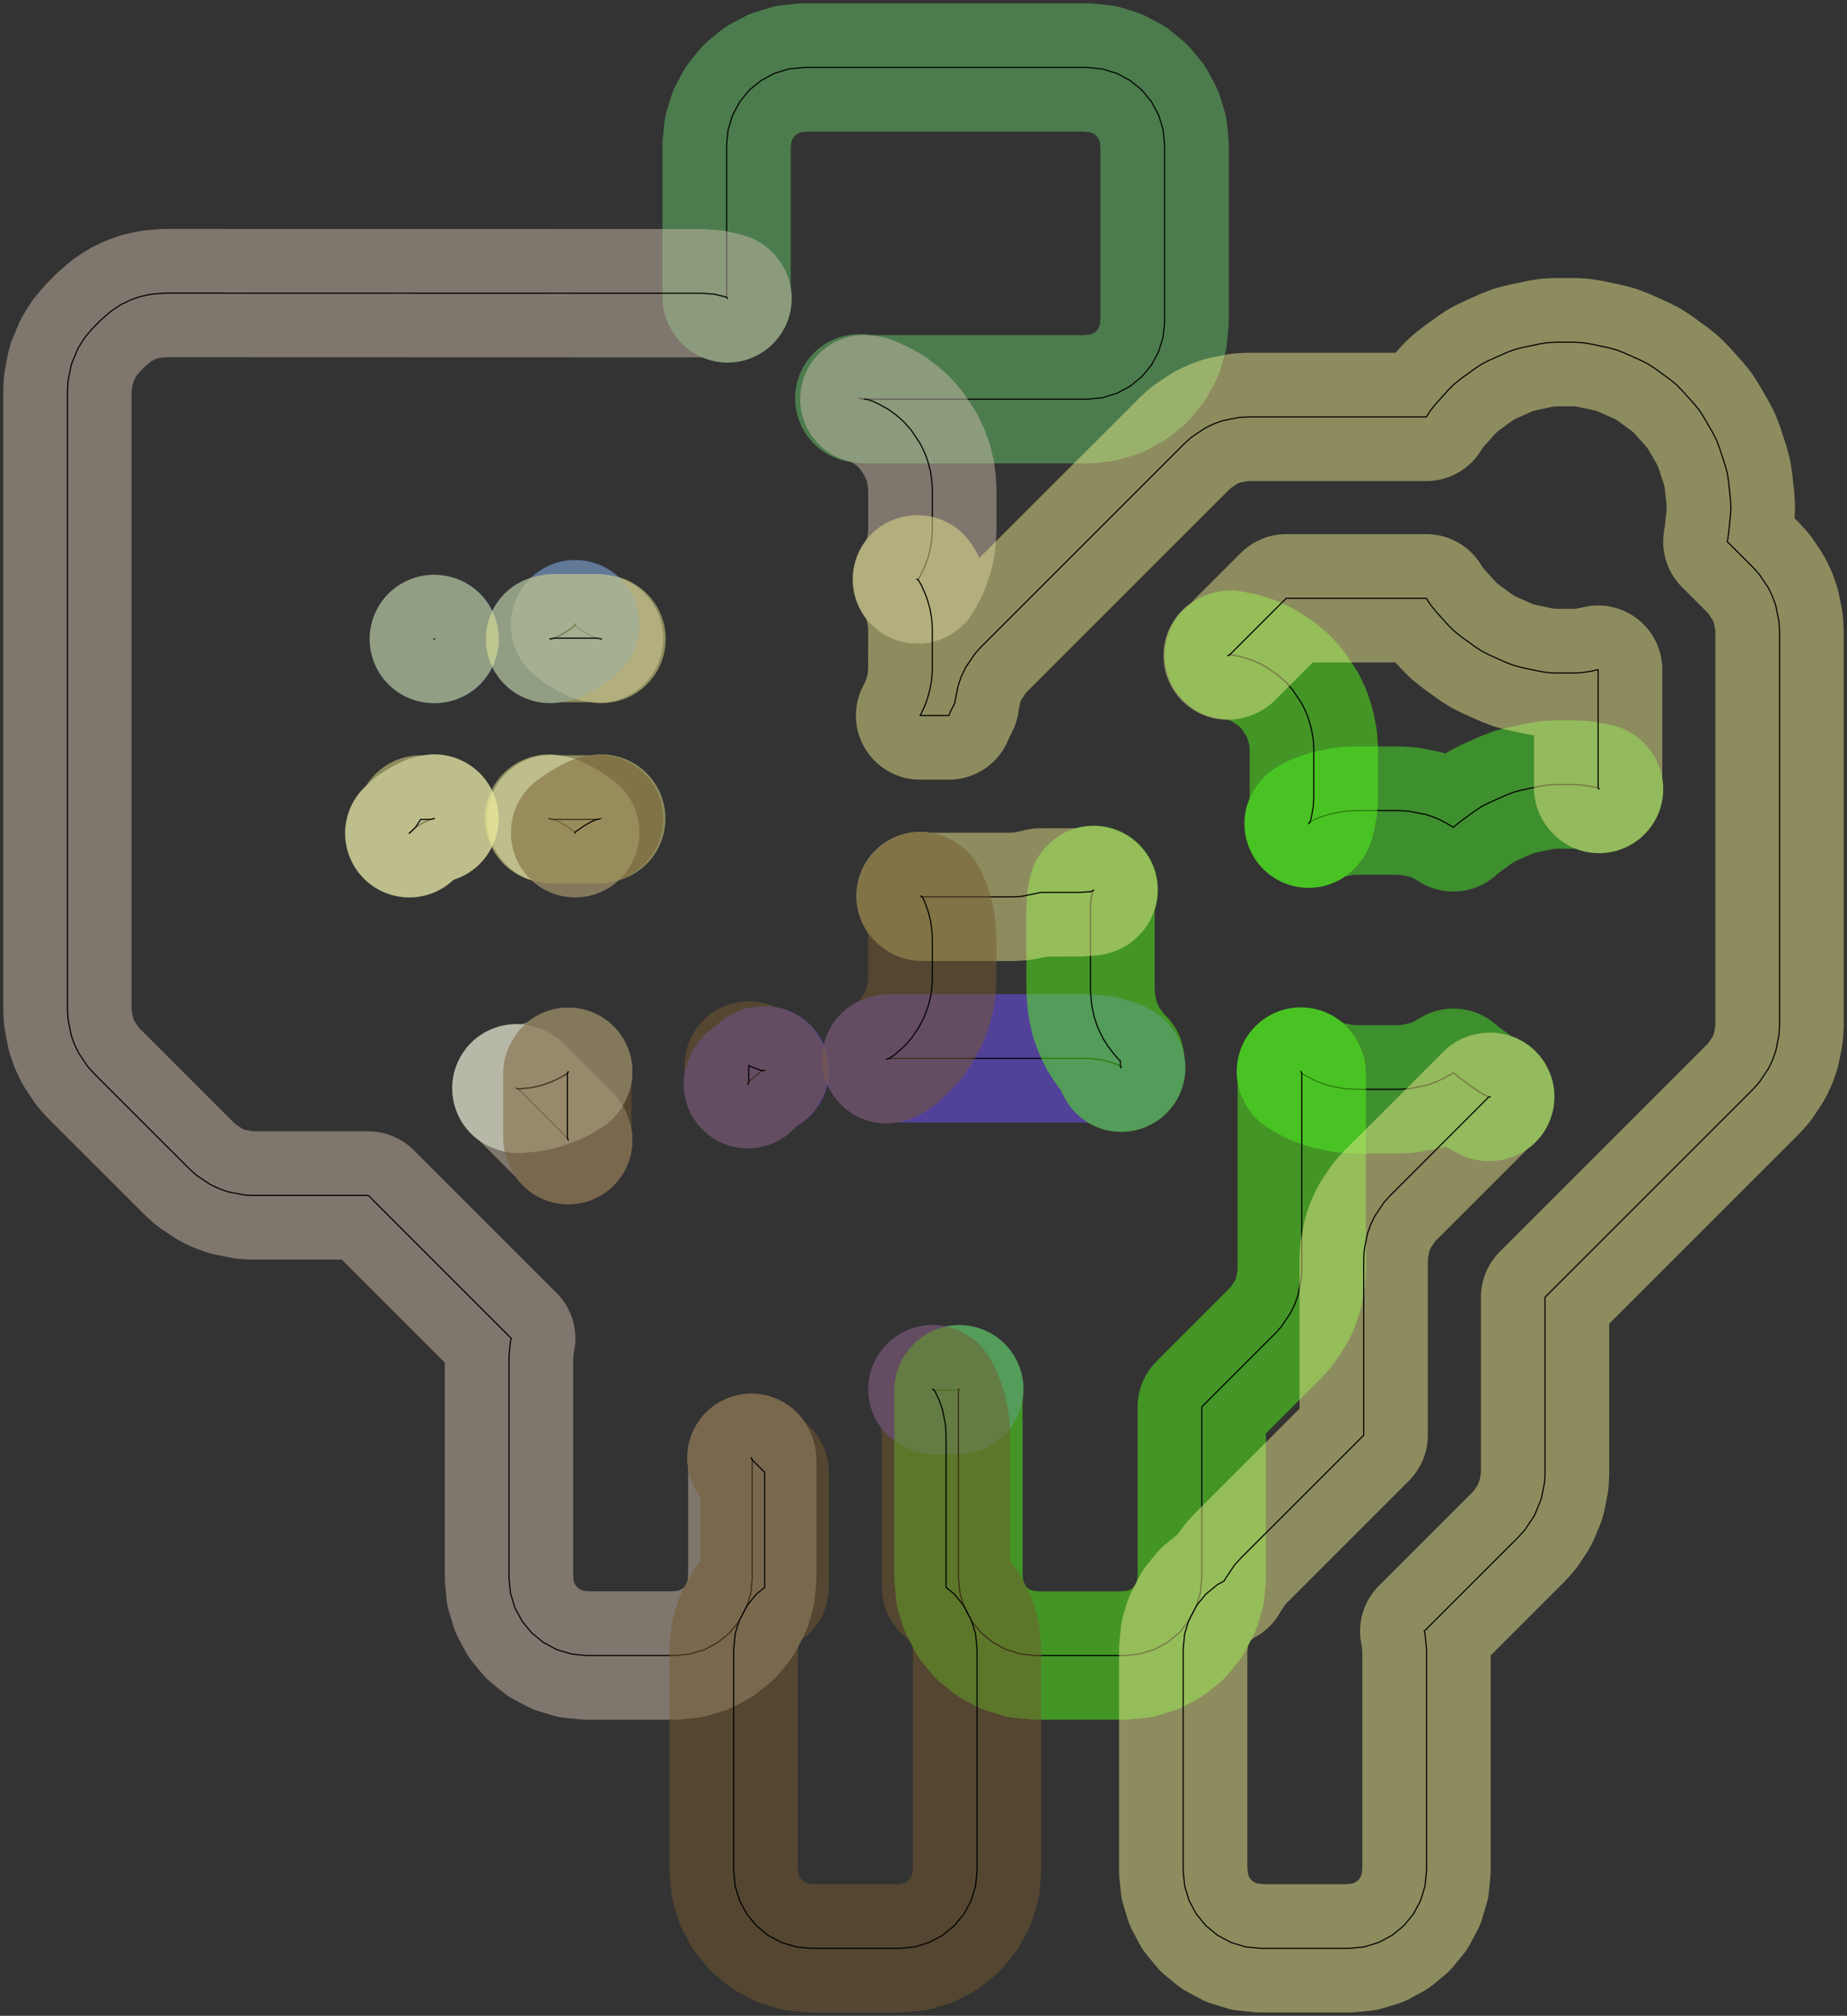 <?xml version="1.0" standalone="no"?>
<!DOCTYPE svg PUBLIC "-//W3C//DTD SVG 1.1//EN"
"http://www.w3.org/Graphics/SVG/1.1/DTD/svg11.dtd">
<!-- original:
<svg width="78.8976" height="86.1165" viewBox="0 0 1643.7 1794.09" version="1.1"
-->
<svg width="7889.76" height="8611.65" viewBox="0 0 1643.7 1794.09" version="1.1"
xmlns="http://www.w3.org/2000/svg"
xmlns:xlink="http://www.w3.org/1999/xlink">
<rect x="0" y="0" width="1643.7" height="1794.09" fill="#333333" stroke="none"/>
<polyline points="647.452,265.601 646.652,264.501 646.652,128.937 647.976,115.495 651.898,102.571 658.264,90.659 666.832,80.219 677.274,71.649 689.184,65.283 702.11,61.363 715.55,60.039 967.52,60.039 980.96,61.363 993.886,65.283 1005.8,71.649 1016.24,80.219 1024.81,90.659 1031.17,102.571 1035.09,115.495 1036.42,128.937 1036.42,286.417 1035.09,299.857 1031.17,312.783 1024.81,324.693 1016.24,335.135 1005.8,343.703 993.886,350.069 980.96,353.991 967.52,355.315 770.038,355.315 764.674,354.515" style="stroke:rgb(103,198,105);stroke-width:114.173;fill:none;stroke-opacity:0.5;stroke-linecap:round;stroke-linejoin:round;;fill:none"/>
<polyline points="647.452,265.601 646.652,264.501 646.652,128.937 647.976,115.495 651.898,102.571 658.264,90.659 666.832,80.219 677.274,71.649 689.184,65.283 702.11,61.363 715.55,60.039 967.52,60.039 980.96,61.363 993.886,65.283 1005.8,71.649 1016.24,80.219 1024.81,90.659 1031.17,102.571 1035.09,115.495 1036.42,128.937 1036.42,286.417 1035.09,299.857 1031.17,312.783 1024.81,324.693 1016.24,335.135 1005.8,343.703 993.886,350.069 980.96,353.991 967.52,355.315 770.038,355.315 764.674,354.515" style="stroke:rgb(0,0,0);stroke-width:1px;fill:none;stroke-opacity:1;stroke-linecap:round;stroke-linejoin:round;;fill:none"/>
<polyline points="665.584,964.885 666.664,962.313 666.832,962.107 677.274,953.539 678.528,952.869 680.122,952.647 680.792,952.561" style="stroke:rgb(115,81,255);stroke-width:114.173;fill:none;stroke-opacity:0.5;stroke-linecap:round;stroke-linejoin:round;;fill:none"/>
<polyline points="665.584,964.885 666.664,962.313 666.832,962.107 677.274,953.539 678.528,952.869 680.122,952.647 680.792,952.561" style="stroke:rgb(0,0,0);stroke-width:1px;fill:none;stroke-opacity:1;stroke-linecap:round;stroke-linejoin:round;;fill:none"/>
<polyline points="788.806,942.729 789.66,942.493 791.292,941.929 967.52,941.929 980.96,943.253 993.886,947.173 996.974,948.825 997.738,950.135" style="stroke:rgb(115,81,255);stroke-width:114.173;fill:none;stroke-opacity:0.5;stroke-linecap:round;stroke-linejoin:round;;fill:none"/>
<polyline points="788.806,942.729 789.66,942.493 791.292,941.929 967.52,941.929 980.96,943.253 993.886,947.173 996.974,948.825 997.738,950.135" style="stroke:rgb(0,0,0);stroke-width:1px;fill:none;stroke-opacity:1;stroke-linecap:round;stroke-linejoin:round;;fill:none"/>
<polyline points="829.822,1236.4 831.314,1237.2 852.952,1237.2 853.752,1236.4" style="stroke:rgb(115,81,255);stroke-width:114.173;fill:none;stroke-opacity:0.5;stroke-linecap:round;stroke-linejoin:round;;fill:none"/>
<polyline points="829.822,1236.4 831.314,1237.2 852.952,1237.2 853.752,1236.4" style="stroke:rgb(0,0,0);stroke-width:1px;fill:none;stroke-opacity:1;stroke-linecap:round;stroke-linejoin:round;;fill:none"/>
<polyline points="1157.72,953.727 1158.47,955.233 1158.6,955.329 1163.43,958.223 1170.94,962.115 1178.86,965.059 1182.46,966.153 1195.7,968.787 1199.45,969.155 1206.2,969.487 1244.59,969.487 1251.34,969.155 1255.08,968.787 1268.33,966.153 1271.93,965.059 1278.3,962.783 1284.41,959.891 1287.73,958.117 1293.44,954.697 1293.93,955.187 1299.53,959.727 1312.85,969.401 1318.9,973.329 1324.82,976.347 1325.48,976.263 1326.22,976.125" style="stroke:rgb(74,236,41);stroke-width:114.173;fill:none;stroke-opacity:0.5;stroke-linecap:round;stroke-linejoin:round;;fill:none"/>
<polyline points="1157.72,953.727 1158.47,955.233 1158.6,955.329 1163.43,958.223 1170.94,962.115 1178.86,965.059 1182.46,966.153 1195.7,968.787 1199.45,969.155 1206.2,969.487 1244.59,969.487 1251.34,969.155 1255.08,968.787 1268.33,966.153 1271.93,965.059 1278.3,962.783 1284.41,959.891 1287.73,958.117 1293.44,954.697 1293.93,955.187 1299.53,959.727 1312.85,969.401 1318.9,973.329 1324.82,976.347 1325.48,976.263 1326.22,976.125" style="stroke:rgb(0,0,0);stroke-width:1px;fill:none;stroke-opacity:1;stroke-linecap:round;stroke-linejoin:round;;fill:none"/>
<polyline points="1164.64,732.993 1165.8,731.493 1170.94,728.827 1178.86,725.883 1182.46,724.791 1195.7,722.157 1199.45,721.787 1206.2,721.455 1244.59,721.455 1251.34,721.787 1255.08,722.157 1268.33,724.791 1271.93,725.883 1279.85,728.827 1287.35,732.719 1292.18,735.615 1293.29,736.393 1293.93,735.755 1299.53,731.217 1312.85,721.541 1318.9,717.613 1325.32,714.339 1340.36,707.645 1347.09,705.059 1354.06,703.193 1370.16,699.771 1377.28,698.643 1384.49,698.265 1400.95,698.265 1408.15,698.643 1415.27,699.771 1422.24,701.253 1423.04,702.241" style="stroke:rgb(74,236,41);stroke-width:114.173;fill:none;stroke-opacity:0.5;stroke-linecap:round;stroke-linejoin:round;;fill:none"/>
<polyline points="1164.64,732.993 1165.8,731.493 1170.94,728.827 1178.86,725.883 1182.46,724.791 1195.7,722.157 1199.45,721.787 1206.2,721.455 1244.59,721.455 1251.34,721.787 1255.08,722.157 1268.33,724.791 1271.93,725.883 1279.85,728.827 1287.35,732.719 1292.18,735.615 1293.29,736.393 1293.93,735.755 1299.53,731.217 1312.85,721.541 1318.9,717.613 1325.32,714.339 1340.36,707.645 1347.09,705.059 1354.06,703.193 1370.16,699.771 1377.28,698.643 1384.49,698.265 1400.95,698.265 1408.15,698.643 1415.27,699.771 1422.24,701.253 1423.04,702.241" style="stroke:rgb(0,0,0);stroke-width:1px;fill:none;stroke-opacity:1;stroke-linecap:round;stroke-linejoin:round;;fill:none"/>
<polyline points="459.524,968.565 461.282,969.189 504.918,1012.83 505.718,1014.76" style="stroke:rgb(205,186,171);stroke-width:114.173;fill:none;stroke-opacity:0.5;stroke-linecap:round;stroke-linejoin:round;;fill:none"/>
<polyline points="459.524,968.565 461.282,969.189 504.918,1012.83 505.718,1014.76" style="stroke:rgb(0,0,0);stroke-width:1px;fill:none;stroke-opacity:1;stroke-linecap:round;stroke-linejoin:round;;fill:none"/>
<polyline points="511.862,555.711 511.864,556.747 512.064,556.913 517.496,560.941 523.296,564.417 526.614,566.191 529.886,567.689 533.124,568.295" style="stroke:rgb(205,186,171);stroke-width:114.173;fill:none;stroke-opacity:0.5;stroke-linecap:round;stroke-linejoin:round;;fill:none"/>
<polyline points="511.862,555.711 511.864,556.747 512.064,556.913 517.496,560.941 523.296,564.417 526.614,566.191 529.886,567.689 533.124,568.295" style="stroke:rgb(0,0,0);stroke-width:1px;fill:none;stroke-opacity:1;stroke-linecap:round;stroke-linejoin:round;;fill:none"/>
<polyline points="647.452,265.599 646.652,264.499 646.168,264.341 635.666,261.819 624.898,260.969 147.066,260.823 136.264,261.671 132.614,262.251 124.69,263.989 117.024,266.649 115.31,267.357 108.01,270.899 101.178,275.275 98.188,277.447 88.99,285.467 81.224,293.557 75.17,300.799 70.16,308.799 69.07,310.841 63.902,323.317 63.23,325.533 60.596,338.777 60.37,341.081 60.038,347.833 60.038,898.385 60.37,905.137 60.598,907.441 63.232,920.689 63.904,922.903 66.182,929.269 69.072,935.383 70.164,937.423 77.668,948.655 79.136,950.443 83.678,955.453 168.56,1040.33 173.57,1044.88 175.358,1046.34 186.59,1053.85 188.63,1054.94 194.744,1057.83 201.11,1060.11 203.324,1060.78 216.572,1063.41 218.876,1063.64 225.63,1063.97 327.788,1063.97 454.97,1191.16 454.276,1193.45 452.952,1206.89 452.952,1404.53 454.276,1417.97 458.196,1430.89 464.564,1442.8 473.132,1453.24 483.572,1461.81 495.484,1468.18 508.408,1472.1 521.85,1473.42 600.59,1473.42 614.032,1472.1 626.956,1468.18 638.868,1461.81 649.308,1453.24 657.384,1443.4 664.748,1429.23 668.164,1417.97 669.488,1404.53 669.488,1299.37 668.688,1297.44" style="stroke:rgb(205,186,171);stroke-width:114.173;fill:none;stroke-opacity:0.5;stroke-linecap:round;stroke-linejoin:round;;fill:none"/>
<polyline points="647.452,265.599 646.652,264.499 646.168,264.341 635.666,261.819 624.898,260.969 147.066,260.823 136.264,261.671 132.614,262.251 124.69,263.989 117.024,266.649 115.31,267.357 108.01,270.899 101.178,275.275 98.188,277.447 88.99,285.467 81.224,293.557 75.17,300.799 70.16,308.799 69.07,310.841 63.902,323.317 63.23,325.533 60.596,338.777 60.37,341.081 60.038,347.833 60.038,898.385 60.37,905.137 60.598,907.441 63.232,920.689 63.904,922.903 66.182,929.269 69.072,935.383 70.164,937.423 77.668,948.655 79.136,950.443 83.678,955.453 168.56,1040.33 173.57,1044.88 175.358,1046.34 186.59,1053.85 188.63,1054.94 194.744,1057.83 201.11,1060.11 203.324,1060.78 216.572,1063.41 218.876,1063.64 225.63,1063.97 327.788,1063.97 454.97,1191.16 454.276,1193.45 452.952,1206.89 452.952,1404.53 454.276,1417.97 458.196,1430.89 464.564,1442.8 473.132,1453.24 483.572,1461.81 495.484,1468.18 508.408,1472.1 521.85,1473.42 600.59,1473.42 614.032,1472.1 626.956,1468.18 638.868,1461.81 649.308,1453.24 657.384,1443.4 664.748,1429.23 668.164,1417.97 669.488,1404.53 669.488,1299.37 668.688,1297.44" style="stroke:rgb(0,0,0);stroke-width:1px;fill:none;stroke-opacity:1;stroke-linecap:round;stroke-linejoin:round;;fill:none"/>
<polyline points="769.208,355.191 772.822,355.729 778.06,357.749 782.628,359.911 790.03,363.985 796.878,368.935 799.488,371.077 804.5,375.617 809.04,380.627 811.182,383.237 818.686,394.467 820.278,397.445 823.168,403.557 825.446,409.923 826.426,413.155 828.07,419.713 829.062,426.401 829.392,429.763 829.724,436.515 829.724,470.963 829.392,477.717 829.062,481.077 828.07,487.765 826.426,494.323 825.446,497.555 822.502,505.475 818.61,512.975 817.01,515.647 816.072,515.653" style="stroke:rgb(205,186,171);stroke-width:114.173;fill:none;stroke-opacity:0.5;stroke-linecap:round;stroke-linejoin:round;;fill:none"/>
<polyline points="769.208,355.191 772.822,355.729 778.06,357.749 782.628,359.911 790.03,363.985 796.878,368.935 799.488,371.077 804.5,375.617 809.04,380.627 811.182,383.237 818.686,394.467 820.278,397.445 823.168,403.557 825.446,409.923 826.426,413.155 828.07,419.713 829.062,426.401 829.392,429.763 829.724,436.515 829.724,470.963 829.392,477.717 829.062,481.077 828.07,487.765 826.426,494.323 825.446,497.555 822.502,505.475 818.61,512.975 817.01,515.647 816.072,515.653" style="stroke:rgb(0,0,0);stroke-width:1px;fill:none;stroke-opacity:1;stroke-linecap:round;stroke-linejoin:round;;fill:none"/>
<polyline points="364.244,741.629 364.634,741.253 365.398,740.557 368.774,737.381 369.22,736.949 375.792,732.673 382.654,729.323 383.454,729.139 386.54,728.525" style="stroke:rgb(242,251,227);stroke-width:114.173;fill:none;stroke-opacity:0.5;stroke-linecap:round;stroke-linejoin:round;;fill:none"/>
<polyline points="364.244,741.629 364.634,741.253 365.398,740.557 368.774,737.381 369.22,736.949 375.792,732.673 382.654,729.323 383.454,729.139 386.54,728.525" style="stroke:rgb(0,0,0);stroke-width:1px;fill:none;stroke-opacity:1;stroke-linecap:round;stroke-linejoin:round;;fill:none"/>
<polyline points="459.526,968.565 461.282,969.189 472.506,968.071 476.198,967.337 482.756,965.695 489.122,963.417 492.598,961.977 498.71,959.085 504.51,955.609 504.918,955.337 505.718,953.841" style="stroke:rgb(242,251,227);stroke-width:114.173;fill:none;stroke-opacity:0.5;stroke-linecap:round;stroke-linejoin:round;;fill:none"/>
<polyline points="459.526,968.565 461.282,969.189 472.506,968.071 476.198,967.337 482.756,965.695 489.122,963.417 492.598,961.977 498.71,959.085 504.51,955.609 504.918,955.337 505.718,953.841" style="stroke:rgb(0,0,0);stroke-width:1px;fill:none;stroke-opacity:1;stroke-linecap:round;stroke-linejoin:round;;fill:none"/>
<polyline points="490.444,728.933 494.188,729.729 499.95,732.719 504.782,735.615 511.81,740.565 511.81,741.541" style="stroke:rgb(242,251,227);stroke-width:114.173;fill:none;stroke-opacity:0.5;stroke-linecap:round;stroke-linejoin:round;;fill:none"/>
<polyline points="490.444,728.933 494.188,729.729 499.95,732.719 504.782,735.615 511.81,740.565 511.81,741.541" style="stroke:rgb(0,0,0);stroke-width:1px;fill:none;stroke-opacity:1;stroke-linecap:round;stroke-linejoin:round;;fill:none"/>
<polyline points="386.026,568.733 386.22,568.645 387.076,568.765" style="stroke:rgb(70,124,194);stroke-width:114.173;fill:none;stroke-opacity:0.5;stroke-linecap:round;stroke-linejoin:round;;fill:none"/>
<polyline points="386.026,568.733 386.22,568.645 387.076,568.765" style="stroke:rgb(0,0,0);stroke-width:1px;fill:none;stroke-opacity:1;stroke-linecap:round;stroke-linejoin:round;;fill:none"/>
<polyline points="489.46,568.709 492.528,568.099 493.472,567.863 498.71,565.385 504.51,561.909 507.638,559.819 511.864,556.351 511.862,555.321" style="stroke:rgb(70,124,194);stroke-width:114.173;fill:none;stroke-opacity:0.5;stroke-linecap:round;stroke-linejoin:round;;fill:none"/>
<polyline points="489.46,568.709 492.528,568.099 493.472,567.863 498.71,565.385 504.51,561.909 507.638,559.819 511.864,556.351 511.862,555.321" style="stroke:rgb(0,0,0);stroke-width:1px;fill:none;stroke-opacity:1;stroke-linecap:round;stroke-linejoin:round;;fill:none"/>
<polyline points="853.752,1236.4 852.952,1237.2 852.952,1404.53 854.276,1417.97 857.694,1429.24 865.05,1443.4 873.132,1453.24 883.572,1461.81 895.484,1468.18 908.408,1472.1 921.85,1473.42 1000.59,1473.42 1014.03,1472.1 1026.96,1468.18 1038.87,1461.81 1049.31,1453.24 1057.38,1443.4 1064.75,1429.23 1068.16,1417.97 1069.49,1404.53 1069.49,1252.13 1134.82,1186.79 1139.37,1181.78 1140.83,1179.99 1148.34,1168.76 1149.43,1166.72 1152.32,1160.61 1154.6,1154.24 1155.27,1152.03 1157.9,1138.78 1158.13,1136.47 1158.46,1129.72 1158.46,955.223 1157.66,953.623" style="stroke:rgb(84,248,27);stroke-width:114.173;fill:none;stroke-opacity:0.5;stroke-linecap:round;stroke-linejoin:round;;fill:none"/>
<polyline points="853.752,1236.4 852.952,1237.2 852.952,1404.53 854.276,1417.97 857.694,1429.24 865.05,1443.4 873.132,1453.24 883.572,1461.81 895.484,1468.18 908.408,1472.1 921.85,1473.42 1000.59,1473.42 1014.03,1472.1 1026.96,1468.18 1038.87,1461.81 1049.31,1453.24 1057.38,1443.4 1064.75,1429.23 1068.16,1417.97 1069.49,1404.53 1069.49,1252.13 1134.82,1186.79 1139.37,1181.78 1140.83,1179.99 1148.34,1168.76 1149.43,1166.72 1152.32,1160.61 1154.6,1154.24 1155.27,1152.03 1157.9,1138.78 1158.13,1136.47 1158.46,1129.72 1158.46,955.223 1157.66,953.623" style="stroke:rgb(0,0,0);stroke-width:1px;fill:none;stroke-opacity:1;stroke-linecap:round;stroke-linejoin:round;;fill:none"/>
<polyline points="973.406,791.905 972.396,792.893 971.172,799.049 970.804,802.793 970.472,809.547 970.472,881.397 971.218,891.507 972.044,897.077 973.794,905.345 976.542,913.335 977.982,916.811 981.688,924.403 986.296,931.487 989.652,936.011 995.092,942.475 997.046,944.291 997.046,948.947 997.846,950.321" style="stroke:rgb(84,248,27);stroke-width:114.173;fill:none;stroke-opacity:0.5;stroke-linecap:round;stroke-linejoin:round;;fill:none"/>
<polyline points="973.406,791.905 972.396,792.893 971.172,799.049 970.804,802.793 970.472,809.547 970.472,881.397 971.218,891.507 972.044,897.077 973.794,905.345 976.542,913.335 977.982,916.811 981.688,924.403 986.296,931.487 989.652,936.011 995.092,942.475 997.046,944.291 997.046,948.947 997.846,950.321" style="stroke:rgb(0,0,0);stroke-width:1px;fill:none;stroke-opacity:1;stroke-linecap:round;stroke-linejoin:round;;fill:none"/>
<polyline points="1093.54,583.151 1095.08,582.627 1101.6,583.839 1106.5,585.067 1114.56,587.619 1122.24,591.139 1125.22,592.731 1136.45,600.233 1139.06,602.375 1144.07,606.917 1148.61,611.927 1150.75,614.537 1158.25,625.767 1159.84,628.745 1163.36,636.427 1165.91,644.481 1167.14,649.385 1168.69,657.693 1169.21,666.125 1169.21,709.857 1168.69,718.291 1167.14,726.597 1165.97,731.279 1165.81,731.475 1164.54,733.127" style="stroke:rgb(84,248,27);stroke-width:114.173;fill:none;stroke-opacity:0.5;stroke-linecap:round;stroke-linejoin:round;;fill:none"/>
<polyline points="1093.54,583.151 1095.08,582.627 1101.6,583.839 1106.5,585.067 1114.56,587.619 1122.24,591.139 1125.22,592.731 1136.45,600.233 1139.06,602.375 1144.07,606.917 1148.61,611.927 1150.75,614.537 1158.25,625.767 1159.84,628.745 1163.36,636.427 1165.91,644.481 1167.14,649.385 1168.69,657.693 1169.21,666.125 1169.21,709.857 1168.69,718.291 1167.14,726.597 1165.97,731.279 1165.81,731.475 1164.54,733.127" style="stroke:rgb(0,0,0);stroke-width:1px;fill:none;stroke-opacity:1;stroke-linecap:round;stroke-linejoin:round;;fill:none"/>
<polyline points="364.272,741.603 364.634,741.253 365.398,740.557 368.774,737.381 368.994,737.167 370.426,735.401 374.352,729.353 374.366,729.329 382.632,729.329 383.454,729.139 386.526,728.529" style="stroke:rgb(232,231,141);stroke-width:114.173;fill:none;stroke-opacity:0.5;stroke-linecap:round;stroke-linejoin:round;;fill:none"/>
<polyline points="364.272,741.603 364.634,741.253 365.398,740.557 368.774,737.381 368.994,737.167 370.426,735.401 374.352,729.353 374.366,729.329 382.632,729.329 383.454,729.139 386.526,728.529" style="stroke:rgb(0,0,0);stroke-width:1px;fill:none;stroke-opacity:1;stroke-linecap:round;stroke-linejoin:round;;fill:none"/>
<polyline points="386.074,568.711 386.22,568.645 386.688,568.711" style="stroke:rgb(232,231,141);stroke-width:114.173;fill:none;stroke-opacity:0.5;stroke-linecap:round;stroke-linejoin:round;;fill:none"/>
<polyline points="386.074,568.711 386.22,568.645 386.688,568.711" style="stroke:rgb(0,0,0);stroke-width:1px;fill:none;stroke-opacity:1;stroke-linecap:round;stroke-linejoin:round;;fill:none"/>
<polyline points="488.538,728.529 492.3,729.329 531.316,729.329 535.08,728.529" style="stroke:rgb(232,231,141);stroke-width:114.173;fill:none;stroke-opacity:0.5;stroke-linecap:round;stroke-linejoin:round;;fill:none"/>
<polyline points="488.538,728.529 492.3,729.329 531.316,729.329 535.08,728.529" style="stroke:rgb(0,0,0);stroke-width:1px;fill:none;stroke-opacity:1;stroke-linecap:round;stroke-linejoin:round;;fill:none"/>
<polyline points="489.452,568.711 492.528,568.099 493.276,567.911 531.074,567.911 535.356,568.711" style="stroke:rgb(232,231,141);stroke-width:114.173;fill:none;stroke-opacity:0.5;stroke-linecap:round;stroke-linejoin:round;;fill:none"/>
<polyline points="489.452,568.711 492.528,568.099 493.276,567.911 531.074,567.911 535.356,568.711" style="stroke:rgb(0,0,0);stroke-width:1px;fill:none;stroke-opacity:1;stroke-linecap:round;stroke-linejoin:round;;fill:none"/>
<polyline points="815.902,515.655 816.84,515.647 819.554,519.933 823.662,529.199 825.366,533.959 827.718,542.075 829.062,550.417 829.392,553.777 829.724,560.689 829.64,596.825 829.114,605.179 827.576,613.409 826.348,618.311 823.796,626.367 820.278,634.049 818.802,636.809 844.5,636.809 845.804,633.303 849.696,625.803 849.786,625.651 849.968,623.815 852.602,610.567 853.274,608.353 855.552,601.987 858.442,595.873 859.534,593.833 867.038,582.601 868.506,580.813 873.048,575.803 1054.15,394.701 1059.16,390.159 1060.95,388.691 1072.18,381.187 1074.22,380.095 1080.33,377.205 1086.7,374.927 1088.91,374.255 1102.16,371.621 1104.47,371.393 1111.22,371.061 1269.33,371.061 1269.35,371.039 1273.27,364.991 1277.81,359.387 1288.83,347.153 1293.93,342.055 1299.53,337.517 1312.85,327.841 1318.9,323.913 1325.32,320.639 1340.36,313.943 1347.09,311.359 1354.06,309.493 1370.16,306.069 1377.28,304.941 1384.49,304.565 1400.95,304.565 1408.15,304.941 1415.27,306.069 1431.37,309.493 1438.34,311.359 1445.07,313.943 1460.11,320.639 1466.53,323.913 1472.58,327.841 1485.9,337.517 1491.5,342.055 1496.6,347.153 1507.62,359.387 1512.16,364.991 1516.09,371.039 1524.32,385.295 1527.59,391.721 1530.17,398.453 1535.26,414.109 1537.13,421.075 1538.26,428.199 1539.98,444.569 1540.35,451.771 1539.98,458.973 1538.26,475.343 1537.19,482.101 1560.02,504.937 1564.56,509.947 1566.03,511.735 1573.53,522.967 1574.63,525.007 1577.52,531.121 1579.79,537.487 1580.47,539.701 1583.1,552.949 1583.33,555.253 1583.66,562.007 1583.66,912.401 1583.33,919.153 1583.1,921.457 1580.47,934.705 1579.79,936.919 1577.52,943.285 1574.63,949.399 1573.53,951.439 1566.03,962.671 1564.56,964.459 1560.02,969.469 1375,1154.49 1375,1310.82 1374.67,1317.58 1374.44,1319.88 1371.8,1333.13 1371.13,1335.34 1365.96,1347.82 1364.87,1349.86 1357.37,1361.09 1355.9,1362.88 1351.36,1367.89 1267.47,1451.78 1268.16,1454.08 1269.49,1467.52 1269.49,1665.16 1268.16,1678.6 1264.24,1691.52 1257.88,1703.43 1249.31,1713.87 1238.87,1722.44 1226.96,1728.81 1214.03,1732.73 1200.59,1734.05 1121.85,1734.05 1108.41,1732.73 1095.48,1728.81 1083.57,1722.44 1073.13,1713.87 1064.56,1703.43 1058.2,1691.52 1054.28,1678.6 1052.95,1665.16 1052.95,1467.52 1054.28,1454.08 1057.7,1442.8 1065.05,1428.65 1073.13,1418.8 1083.57,1410.23 1089.47,1407.08 1089.54,1406.9 1090.64,1404.86 1098.14,1393.63 1099.61,1391.84 1104.15,1386.83 1213.58,1277.39 1213.58,1121.06 1213.91,1114.31 1214.14,1112 1216.77,1098.76 1217.45,1096.54 1219.72,1090.18 1222.61,1084.06 1223.71,1082.02 1231.21,1070.79 1232.68,1069 1237.22,1063.99 1324.87,976.341 1325.48,976.263 1326.22,976.125" style="stroke:rgb(232,231,141);stroke-width:114.173;fill:none;stroke-opacity:0.5;stroke-linecap:round;stroke-linejoin:round;;fill:none"/>
<polyline points="815.902,515.655 816.84,515.647 819.554,519.933 823.662,529.199 825.366,533.959 827.718,542.075 829.062,550.417 829.392,553.777 829.724,560.689 829.64,596.825 829.114,605.179 827.576,613.409 826.348,618.311 823.796,626.367 820.278,634.049 818.802,636.809 844.5,636.809 845.804,633.303 849.696,625.803 849.786,625.651 849.968,623.815 852.602,610.567 853.274,608.353 855.552,601.987 858.442,595.873 859.534,593.833 867.038,582.601 868.506,580.813 873.048,575.803 1054.15,394.701 1059.16,390.159 1060.95,388.691 1072.18,381.187 1074.22,380.095 1080.33,377.205 1086.7,374.927 1088.91,374.255 1102.16,371.621 1104.47,371.393 1111.22,371.061 1269.33,371.061 1269.35,371.039 1273.27,364.991 1277.81,359.387 1288.83,347.153 1293.93,342.055 1299.53,337.517 1312.85,327.841 1318.9,323.913 1325.32,320.639 1340.36,313.943 1347.09,311.359 1354.06,309.493 1370.16,306.069 1377.28,304.941 1384.49,304.565 1400.95,304.565 1408.15,304.941 1415.27,306.069 1431.37,309.493 1438.34,311.359 1445.07,313.943 1460.11,320.639 1466.53,323.913 1472.58,327.841 1485.9,337.517 1491.5,342.055 1496.6,347.153 1507.62,359.387 1512.16,364.991 1516.09,371.039 1524.32,385.295 1527.59,391.721 1530.17,398.453 1535.26,414.109 1537.13,421.075 1538.26,428.199 1539.98,444.569 1540.35,451.771 1539.98,458.973 1538.26,475.343 1537.19,482.101 1560.02,504.937 1564.56,509.947 1566.03,511.735 1573.53,522.967 1574.63,525.007 1577.52,531.121 1579.79,537.487 1580.47,539.701 1583.1,552.949 1583.33,555.253 1583.66,562.007 1583.66,912.401 1583.33,919.153 1583.1,921.457 1580.47,934.705 1579.79,936.919 1577.52,943.285 1574.63,949.399 1573.53,951.439 1566.03,962.671 1564.56,964.459 1560.02,969.469 1375,1154.49 1375,1310.82 1374.67,1317.58 1374.44,1319.88 1371.8,1333.13 1371.13,1335.34 1365.96,1347.82 1364.87,1349.86 1357.37,1361.09 1355.9,1362.88 1351.36,1367.89 1267.47,1451.78 1268.16,1454.08 1269.49,1467.52 1269.49,1665.16 1268.16,1678.6 1264.24,1691.52 1257.88,1703.43 1249.31,1713.87 1238.87,1722.44 1226.96,1728.81 1214.03,1732.73 1200.59,1734.05 1121.85,1734.05 1108.41,1732.73 1095.48,1728.81 1083.57,1722.44 1073.13,1713.87 1064.56,1703.43 1058.2,1691.52 1054.28,1678.6 1052.95,1665.16 1052.95,1467.52 1054.28,1454.08 1057.7,1442.8 1065.05,1428.65 1073.13,1418.8 1083.57,1410.23 1089.47,1407.08 1089.54,1406.9 1090.64,1404.86 1098.14,1393.63 1099.61,1391.84 1104.15,1386.83 1213.58,1277.39 1213.58,1121.06 1213.91,1114.31 1214.14,1112 1216.77,1098.76 1217.45,1096.54 1219.72,1090.18 1222.61,1084.06 1223.71,1082.02 1231.21,1070.79 1232.68,1069 1237.22,1063.99 1324.87,976.341 1325.48,976.263 1326.22,976.125" style="stroke:rgb(0,0,0);stroke-width:1px;fill:none;stroke-opacity:1;stroke-linecap:round;stroke-linejoin:round;;fill:none"/>
<polyline points="819.212,797.427 820.434,798.227 900.59,798.227 907.342,797.895 909.646,797.667 922.894,795.033 925.108,794.361 925.31,794.289 961,794.207 969.354,793.679 972.122,793.163 973.146,792.159" style="stroke:rgb(232,231,141);stroke-width:114.173;fill:none;stroke-opacity:0.5;stroke-linecap:round;stroke-linejoin:round;;fill:none"/>
<polyline points="819.212,797.427 820.434,798.227 900.59,798.227 907.342,797.895 909.646,797.667 922.894,795.033 925.108,794.361 925.31,794.289 961,794.207 969.354,793.679 972.122,793.163 973.146,792.159" style="stroke:rgb(0,0,0);stroke-width:1px;fill:none;stroke-opacity:1;stroke-linecap:round;stroke-linejoin:round;;fill:none"/>
<polyline points="1092.48,583.513 1094.2,582.927 1144.65,532.479 1269.33,532.479 1269.35,532.501 1273.27,538.551 1277.81,544.155 1288.83,556.387 1293.93,561.487 1299.53,566.025 1312.85,575.701 1318.9,579.629 1325.32,582.903 1340.36,589.599 1347.09,592.183 1354.06,594.049 1370.16,597.471 1377.28,598.599 1384.49,598.977 1400.95,598.977 1408.15,598.599 1415.27,597.471 1422.24,595.989 1422.24,701.253 1423.04,702.241" style="stroke:rgb(232,231,141);stroke-width:114.173;fill:none;stroke-opacity:0.5;stroke-linecap:round;stroke-linejoin:round;;fill:none"/>
<polyline points="1092.48,583.513 1094.2,582.927 1144.65,532.479 1269.33,532.479 1269.35,532.501 1273.27,538.551 1277.81,544.155 1288.83,556.387 1293.93,561.487 1299.53,566.025 1312.85,575.701 1318.9,579.629 1325.32,582.903 1340.36,589.599 1347.09,592.183 1354.06,594.049 1370.16,597.471 1377.28,598.599 1384.49,598.977 1400.95,598.977 1408.15,598.599 1415.27,597.471 1422.24,595.989 1422.24,701.253 1423.04,702.241" style="stroke:rgb(0,0,0);stroke-width:1px;fill:none;stroke-opacity:1;stroke-linecap:round;stroke-linejoin:round;;fill:none"/>
<polyline points="505.72,1014.76 504.92,1012.83 504.92,955.331 505.72,953.835" style="stroke:rgb(118,90,46);stroke-width:114.173;fill:none;stroke-opacity:0.5;stroke-linecap:round;stroke-linejoin:round;;fill:none"/>
<polyline points="505.72,1014.76 504.92,1012.83 504.92,955.331 505.72,953.835" style="stroke:rgb(0,0,0);stroke-width:1px;fill:none;stroke-opacity:1;stroke-linecap:round;stroke-linejoin:round;;fill:none"/>
<polyline points="511.81,741.543 511.81,740.567 518.84,735.615 523.67,732.719 529.436,729.727 533.184,728.931" style="stroke:rgb(118,90,46);stroke-width:114.173;fill:none;stroke-opacity:0.5;stroke-linecap:round;stroke-linejoin:round;;fill:none"/>
<polyline points="511.81,741.543 511.81,740.567 518.84,735.615 523.67,732.719 529.436,729.727 533.184,728.931" style="stroke:rgb(0,0,0);stroke-width:1px;fill:none;stroke-opacity:1;stroke-linecap:round;stroke-linejoin:round;;fill:none"/>
<polyline points="665.538,964.995 666.338,963.089 666.338,948.267 670.29,950.137 676.656,952.415 678.272,952.905 680.122,952.647 680.168,952.641" style="stroke:rgb(118,90,46);stroke-width:114.173;fill:none;stroke-opacity:0.5;stroke-linecap:round;stroke-linejoin:round;;fill:none"/>
<polyline points="665.538,964.995 666.338,963.089 666.338,948.267 670.29,950.137 676.656,952.415 678.272,952.905 680.122,952.647 680.168,952.641" style="stroke:rgb(0,0,0);stroke-width:1px;fill:none;stroke-opacity:1;stroke-linecap:round;stroke-linejoin:round;;fill:none"/>
<polyline points="668.686,1297.44 669.486,1299.37 680.51,1310.4 680.51,1412.74 673.132,1418.8 665.048,1428.65 657.696,1442.8 654.276,1454.08 652.952,1467.52 652.952,1665.16 654.276,1678.6 658.196,1691.52 664.564,1703.43 673.132,1713.87 683.572,1722.44 695.484,1728.81 708.408,1732.73 721.85,1734.05 800.59,1734.05 814.032,1732.73 826.956,1728.81 838.868,1722.44 849.308,1713.87 857.876,1703.43 864.244,1691.52 868.164,1678.6 869.488,1665.16 869.488,1467.52 868.164,1454.08 864.746,1442.81 857.386,1428.64 849.308,1418.8 841.928,1412.74 841.928,1276.96 841.596,1270.21 841.368,1267.91 838.734,1254.66 838.062,1252.45 835.784,1246.08 832.894,1239.97 831.802,1237.93 831.322,1237.21 829.83,1236.41" style="stroke:rgb(118,90,46);stroke-width:114.173;fill:none;stroke-opacity:0.5;stroke-linecap:round;stroke-linejoin:round;;fill:none"/>
<polyline points="668.686,1297.44 669.486,1299.37 680.51,1310.4 680.51,1412.74 673.132,1418.8 665.048,1428.65 657.696,1442.8 654.276,1454.08 652.952,1467.52 652.952,1665.16 654.276,1678.6 658.196,1691.52 664.564,1703.43 673.132,1713.87 683.572,1722.44 695.484,1728.81 708.408,1732.73 721.85,1734.05 800.59,1734.05 814.032,1732.73 826.956,1728.81 838.868,1722.44 849.308,1713.87 857.876,1703.43 864.244,1691.52 868.164,1678.6 869.488,1665.16 869.488,1467.52 868.164,1454.08 864.746,1442.81 857.386,1428.64 849.308,1418.8 841.928,1412.74 841.928,1276.96 841.596,1270.21 841.368,1267.91 838.734,1254.66 838.062,1252.45 835.784,1246.08 832.894,1239.97 831.802,1237.93 831.322,1237.21 829.83,1236.41" style="stroke:rgb(0,0,0);stroke-width:1px;fill:none;stroke-opacity:1;stroke-linecap:round;stroke-linejoin:round;;fill:none"/>
<polyline points="788.818,942.725 789.66,942.493 791.676,941.795 796.916,938.199 803.246,932.603 805.634,930.215 811.232,923.885 816.012,916.917 818.61,912.583 822.502,905.081 825.446,897.161 826.426,893.931 828.07,887.371 829.062,880.683 829.392,877.323 829.724,870.569 829.724,836.121 829.392,829.369 829.062,826.009 828.07,819.319 826.426,812.761 825.446,809.529 822.502,801.609 820.908,798.535 819.546,797.645" style="stroke:rgb(118,90,46);stroke-width:114.173;fill:none;stroke-opacity:0.5;stroke-linecap:round;stroke-linejoin:round;;fill:none"/>
<polyline points="788.818,942.725 789.66,942.493 791.676,941.795 796.916,938.199 803.246,932.603 805.634,930.215 811.232,923.885 816.012,916.917 818.61,912.583 822.502,905.081 825.446,897.161 826.426,893.931 828.07,887.371 829.062,880.683 829.392,877.323 829.724,870.569 829.724,836.121 829.392,829.369 829.062,826.009 828.07,819.319 826.426,812.761 825.446,809.529 822.502,801.609 820.908,798.535 819.546,797.645" style="stroke:rgb(0,0,0);stroke-width:1px;fill:none;stroke-opacity:1;stroke-linecap:round;stroke-linejoin:round;;fill:none"/>
</svg>
